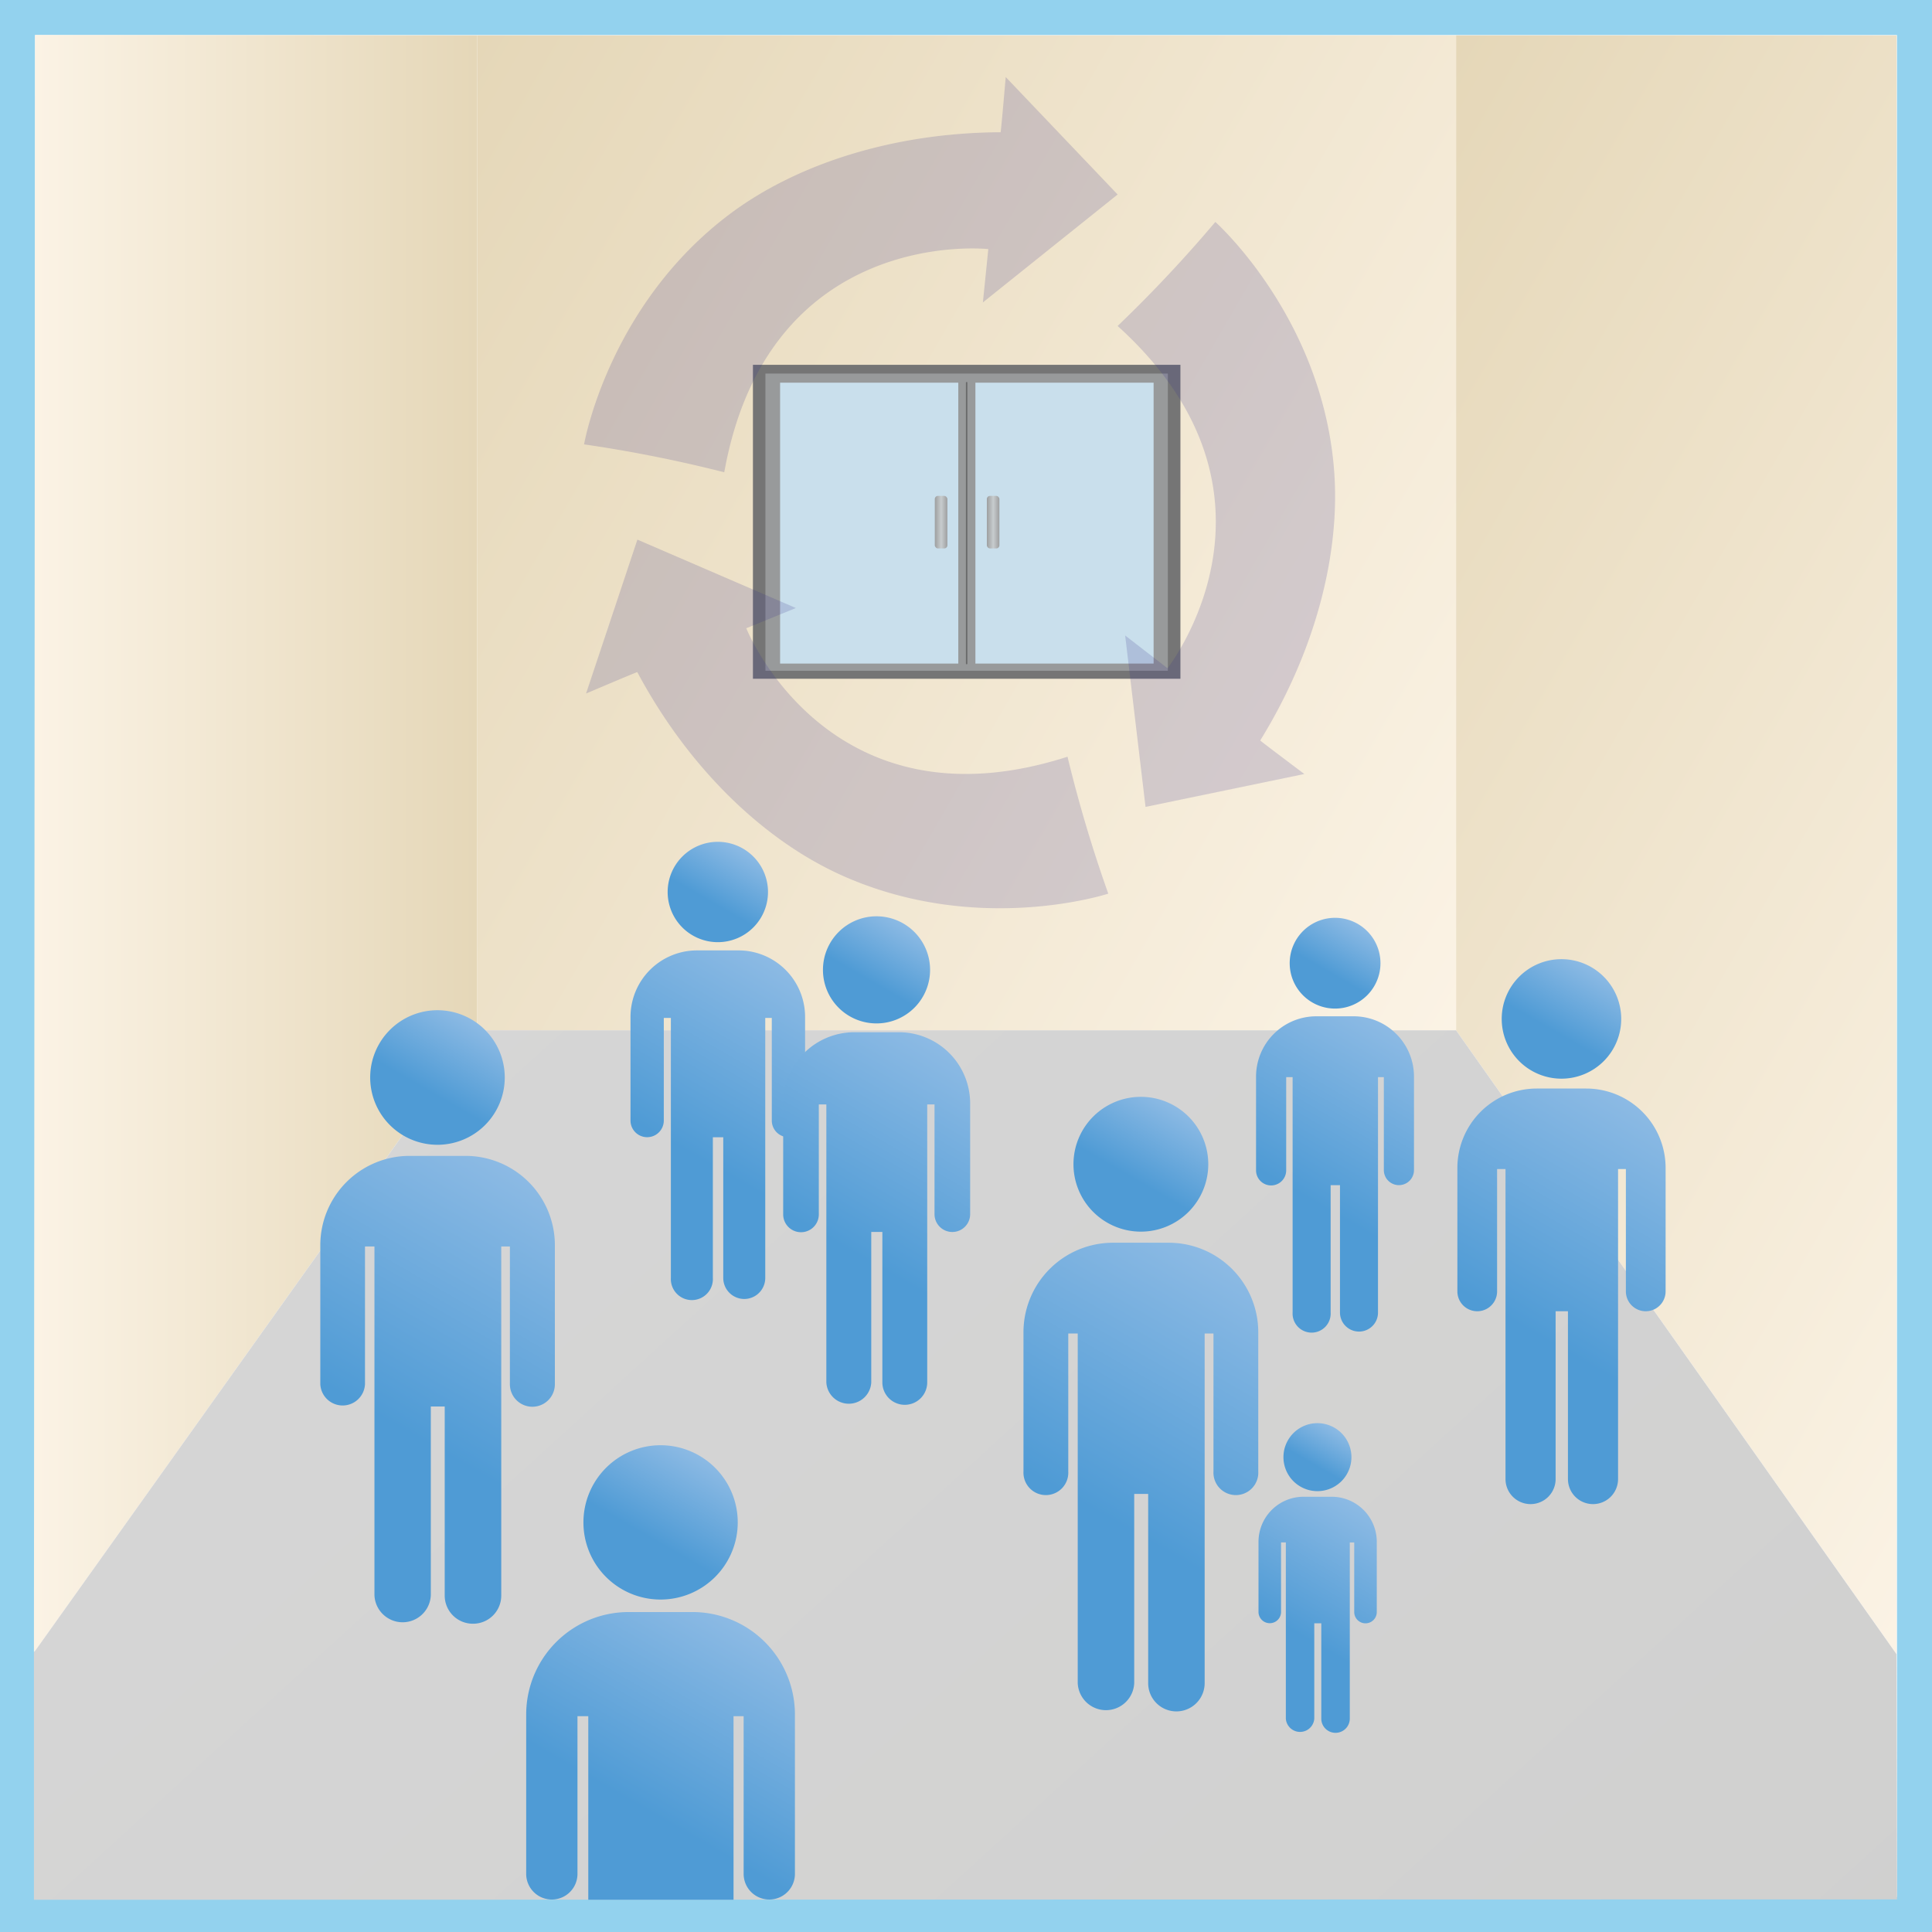 <svg xmlns="http://www.w3.org/2000/svg" xmlns:xlink="http://www.w3.org/1999/xlink" viewBox="0 0 330.78 330.78"><rect x="0" y="0" width="330.78" height="330.78" fill="#808080" stroke="none"/><defs><style>.cls-1{fill:#fff;stroke:#93d2ee;stroke-miterlimit:10;stroke-width:6px;}.cls-2{fill:url(#未命名漸層_33);}.cls-3{fill:url(#未命名漸層_33-2);}.cls-4{fill:url(#未命名漸層_33-3);}.cls-5{fill:url(#未命名漸層_44);}.cls-6{fill:#757575;}.cls-7{fill:#989a9b;}.cls-8{fill:#c9dfec;}.cls-9{fill:url(#未命名漸層_104);}.cls-10{fill:url(#未命名漸層_104-2);}.cls-11{fill:none;stroke:#686969;stroke-linecap:round;stroke-linejoin:round;stroke-width:0.25px;}.cls-12{fill:url(#未命名漸層_75);}.cls-13{fill:url(#未命名漸層_75-2);}.cls-14{fill:url(#未命名漸層_75-3);}.cls-15{fill:url(#未命名漸層_75-4);}.cls-16{fill:url(#未命名漸層_75-5);}.cls-17{fill:url(#未命名漸層_75-6);}.cls-18{fill:url(#未命名漸層_75-7);}.cls-19{fill:url(#未命名漸層_75-8);}.cls-20{fill:url(#未命名漸層_75-9);}.cls-21{fill:url(#未命名漸層_75-10);}.cls-22{fill:url(#未命名漸層_75-11);}.cls-23{fill:url(#未命名漸層_75-12);}.cls-24{fill:url(#未命名漸層_75-13);}.cls-25{fill:url(#未命名漸層_75-14);}.cls-26{fill:url(#未命名漸層_75-15);}.cls-27{fill:url(#未命名漸層_75-16);}.cls-28{fill:url(#未命名漸層_75-17);}.cls-29{opacity:0.18;}.cls-30{fill:#332c88;}</style><linearGradient id="未命名漸層_33" x1="5.81" y1="144.46" x2="81.71" y2="144.46" gradientUnits="userSpaceOnUse"><stop offset="0" stop-color="#fbf3e5"/><stop offset="1" stop-color="#e5d7b8"/></linearGradient><linearGradient id="未命名漸層_33-2" x1="384.72" y1="179.27" x2="208.15" y2="77.33" xlink:href="#未命名漸層_33"/><linearGradient id="未命名漸層_33-3" x1="265.23" y1="148.83" x2="65.78" y2="33.67" xlink:href="#未命名漸層_33"/><linearGradient id="未命名漸層_44" x1="265.03" y1="401.81" x2="59.34" y2="175.92" gradientUnits="userSpaceOnUse"><stop offset="0" stop-color="#d0d0cf"/><stop offset="1" stop-color="#d6d6d6"/></linearGradient><linearGradient id="未命名漸層_104" x1="160.05" y1="89.4" x2="162.21" y2="89.4" gradientUnits="userSpaceOnUse"><stop offset="0" stop-color="#9e9fa0"/><stop offset="0.51" stop-color="#c7ccce"/><stop offset="1" stop-color="#9e9fa0"/></linearGradient><linearGradient id="未命名漸層_104-2" x1="168.96" y1="89.4" x2="171.12" y2="89.4" xlink:href="#未命名漸層_104"/><linearGradient id="未命名漸層_75" x1="80.65" y1="174.52" x2="69.14" y2="194.46" gradientUnits="userSpaceOnUse"><stop offset="0" stop-color="#8cbae4"/><stop offset="0.62" stop-color="#4f9bd5"/></linearGradient><linearGradient id="未命名漸層_75-2" x1="92.67" y1="203.05" x2="53.97" y2="270.07" xlink:href="#未命名漸層_75"/><linearGradient id="未命名漸層_75-3" x1="119.7" y1="249.22" x2="106.49" y2="272.09" xlink:href="#未命名漸層_75"/><linearGradient id="未命名漸層_75-4" x1="128.38" y1="278.99" x2="99.57" y2="328.88" xlink:href="#未命名漸層_75"/><linearGradient id="未命名漸層_75-5" x1="113.5" y1="324.66" x2="112.82" y2="325.85" xlink:href="#未命名漸層_75"/><linearGradient id="未命名漸層_75-6" x1="127.19" y1="145.29" x2="118.6" y2="160.16" xlink:href="#未命名漸層_75"/><linearGradient id="未命名漸層_75-7" x1="136.14" y1="166.55" x2="107.3" y2="216.51" xlink:href="#未命名漸層_75"/><linearGradient id="未命名漸層_75-8" x1="154.66" y1="158.1" x2="145.48" y2="173.99" xlink:href="#未命名漸層_75"/><linearGradient id="未命名漸層_75-9" x1="164.23" y1="180.83" x2="133.4" y2="234.23" xlink:href="#未命名漸層_75"/><linearGradient id="未命名漸層_75-10" x1="201.1" y1="189.33" x2="189.56" y2="209.32" xlink:href="#未命名漸層_75"/><linearGradient id="未命名漸層_75-11" x1="213.14" y1="217.92" x2="174.36" y2="285.1" xlink:href="#未命名漸層_75"/><linearGradient id="未命名漸層_75-12" x1="232.47" y1="158.18" x2="224.7" y2="171.64" xlink:href="#未命名漸層_75"/><linearGradient id="未命名漸層_75-13" x1="240.57" y1="177.43" x2="214.46" y2="222.65" xlink:href="#未命名漸層_75"/><linearGradient id="未命名漸層_75-14" x1="272.46" y1="165.59" x2="262.23" y2="183.31" xlink:href="#未命名漸層_75"/><linearGradient id="未命名漸層_75-15" x1="283.14" y1="190.94" x2="248.75" y2="250.5" xlink:href="#未命名漸層_75"/><linearGradient id="未命名漸層_75-16" x1="228.46" y1="244.45" x2="222.65" y2="254.52" xlink:href="#未命名漸層_75"/><linearGradient id="未命名漸層_75-17" x1="234.53" y1="258.86" x2="214.99" y2="292.7" xlink:href="#未命名漸層_75"/></defs><title>prev_img_5_new</title><g id="圖層_2" data-name="圖層 2"><g id="圖層_1-2" data-name="圖層 1"><rect class="cls-1" x="3" y="3" width="324.78" height="324.78"/><polygon class="cls-2" points="81.71 176.4 81.71 6.06 6 6 5.81 282.93 81.71 176.4"/><polygon class="cls-3" points="249.29 176.4 249.29 6.06 324.72 6.06 324.72 283.2 249.29 176.4"/><rect class="cls-4" x="81.71" y="6.06" width="167.58" height="170.37"/><polygon class="cls-5" points="81.71 176.4 5.81 282.93 5.81 325.26 324.79 325.2 324.69 283.19 249.29 176.4 81.71 176.4"/><rect class="cls-6" x="128.91" y="62.46" width="73.19" height="53.75"/><rect class="cls-7" x="131.05" y="63.96" width="68.9" height="50.88"/><rect class="cls-8" x="167" y="65.52" width="30.51" height="48.09"/><rect class="cls-8" x="133.56" y="65.52" width="30.51" height="48.09"/><rect class="cls-9" x="160.05" y="84.9" width="2.15" height="9" rx="0.54"/><rect class="cls-10" x="168.96" y="84.9" width="2.15" height="9" rx="0.54"/><line class="cls-11" x1="165.5" y1="65.52" x2="165.5" y2="113.61"/><path class="cls-12" d="M74.89,196a11.52,11.52,0,1,0-11.51-11.52A11.52,11.52,0,0,0,74.89,196Z"/><path class="cls-13" d="M79.66,197.9H70.13a15.3,15.3,0,0,0-15.29,15.29V237a3.83,3.83,0,0,0,7.65,0V213.41h1.62v59.73a4.83,4.83,0,0,0,9.65,0V240.81h2.38v32.33A4.82,4.82,0,0,0,81,278h0a4.82,4.82,0,0,0,4.82-4.82V213.41H87.3V237A3.83,3.83,0,0,0,95,237v-23.8A15.3,15.3,0,0,0,79.66,197.9Z"/><path class="cls-14" d="M113.09,273.86a13.21,13.21,0,1,0-13.2-13.2A13.2,13.2,0,0,0,113.09,273.86Z"/><path class="cls-15" d="M125.59,325.26V293.83h1.73v27a4.39,4.39,0,1,0,8.78,0V293.58A17.54,17.54,0,0,0,118.55,276H107.63a17.54,17.54,0,0,0-17.54,17.54v27.29a4.39,4.39,0,0,0,8.78,0v-27h1.85v31.43"/><line class="cls-16" x1="111.79" y1="325.26" x2="114.53" y2="325.26"/><path class="cls-17" d="M122.9,161.31a8.59,8.59,0,1,0-8.59-8.59A8.59,8.59,0,0,0,122.9,161.31Z"/><path class="cls-18" d="M126.44,162.72h-7.09a11.39,11.39,0,0,0-11.4,11.4v17.73a2.85,2.85,0,1,0,5.7,0V174.28h1.21V218.8a3.6,3.6,0,1,0,7.19,0V194.71h1.78V218.8a3.6,3.6,0,0,0,3.59,3.6h0a3.6,3.6,0,0,0,3.6-3.6V174.28h1.12v17.57a2.85,2.85,0,1,0,5.7,0V174.12A11.39,11.39,0,0,0,126.44,162.72Z"/><path class="cls-19" d="M150.07,175.22a9.17,9.17,0,1,0-9.17-9.17A9.16,9.16,0,0,0,150.07,175.22Z"/><path class="cls-20" d="M153.86,176.73h-7.58a12.19,12.19,0,0,0-12.19,12.19v19a3.05,3.05,0,0,0,6.1,0V189.09h1.29v47.59a3.85,3.85,0,0,0,7.69,0V210.92h1.9v25.76a3.84,3.84,0,0,0,3.84,3.84h0a3.84,3.84,0,0,0,3.84-3.84V189.09H160v18.79a3.05,3.05,0,0,0,6.1,0v-19A12.19,12.19,0,0,0,153.86,176.73Z"/><path class="cls-21" d="M195.33,210.87a11.54,11.54,0,1,0-11.54-11.54A11.54,11.54,0,0,0,195.33,210.87Z"/><path class="cls-22" d="M200.1,212.77h-9.54a15.33,15.33,0,0,0-15.33,15.33v23.84a3.84,3.84,0,1,0,7.67,0V228.31h1.62v59.87a4.84,4.84,0,0,0,9.67,0v-32.4h2.39v32.4a4.83,4.83,0,0,0,4.83,4.83h0a4.84,4.84,0,0,0,4.84-4.83V228.31h1.51v23.63a3.84,3.84,0,1,0,7.67,0V228.1A15.33,15.33,0,0,0,200.1,212.77Z"/><path class="cls-23" d="M228.58,172.68a7.77,7.77,0,1,0-7.77-7.77A7.77,7.77,0,0,0,228.58,172.68Z"/><path class="cls-24" d="M231.79,174h-6.42a10.33,10.33,0,0,0-10.32,10.32v16.06a2.58,2.58,0,0,0,5.16,0V184.42h1.1v40.3a3.26,3.26,0,1,0,6.51,0V202.91h1.6v21.81a3.26,3.26,0,0,0,3.26,3.26h0a3.25,3.25,0,0,0,3.25-3.26v-40.3h1v15.91a2.58,2.58,0,1,0,5.16,0V184.27A10.33,10.33,0,0,0,231.79,174Z"/><path class="cls-25" d="M267.34,184.68a10.23,10.23,0,1,0-10.23-10.23A10.23,10.23,0,0,0,267.34,184.68Z"/><path class="cls-26" d="M271.58,186.37h-8.47A13.59,13.59,0,0,0,249.52,200V221.1a3.4,3.4,0,0,0,6.8,0V200.15h1.44v53.08a4.29,4.29,0,1,0,8.58,0V224.5h2.11v28.73a4.29,4.29,0,0,0,4.29,4.29h0a4.29,4.29,0,0,0,4.29-4.29V200.15h1.34V221.1a3.4,3.4,0,0,0,6.8,0V200A13.59,13.59,0,0,0,271.58,186.37Z"/><path class="cls-27" d="M225.55,255.3a5.82,5.82,0,1,0-5.81-5.81A5.82,5.82,0,0,0,225.55,255.3Z"/><path class="cls-28" d="M228,256.26h-4.81a7.72,7.72,0,0,0-7.72,7.72v12a1.93,1.93,0,1,0,3.86,0v-11.9h.82v30.16a2.44,2.44,0,0,0,4.87,0V277.93h1.2v16.32a2.43,2.43,0,0,0,2.44,2.43h0a2.44,2.44,0,0,0,2.44-2.43V264.09h.76V276a1.93,1.93,0,1,0,3.86,0V264A7.72,7.72,0,0,0,228,256.26Z"/><g class="cls-29"><path class="cls-30" d="M100,76.08s4.08-23.69,24.84-39.35c11.3-8.52,27.86-14,46.48-14.09.13-.82.87-9.45.87-9.45L191.35,33.3,168.28,51.78l.93-9.13S131.62,38.48,124,80.86A233.94,233.94,0,0,0,100,76.08Z"/><path class="cls-30" d="M208.08,38s18,16,20.28,41.88c1.26,14.1-2.82,31.06-12.6,46.9.63.54,7.56,5.74,7.56,5.74l-27.19,5.63-3.49-29.35,7.25,5.61s23.41-29.71-8.54-58.6A232.43,232.43,0,0,0,208.08,38Z"/><path class="cls-30" d="M189.75,153s-22.84,7.51-46.41-3.49c-12.82-6-25.45-18-34.23-34.44-.79.27-8.77,3.67-8.77,3.67l8.79-26.35,27.13,11.71-8.49,3.46s14,35.16,55,22A233.29,233.29,0,0,0,189.75,153Z"/></g></g></g></svg>